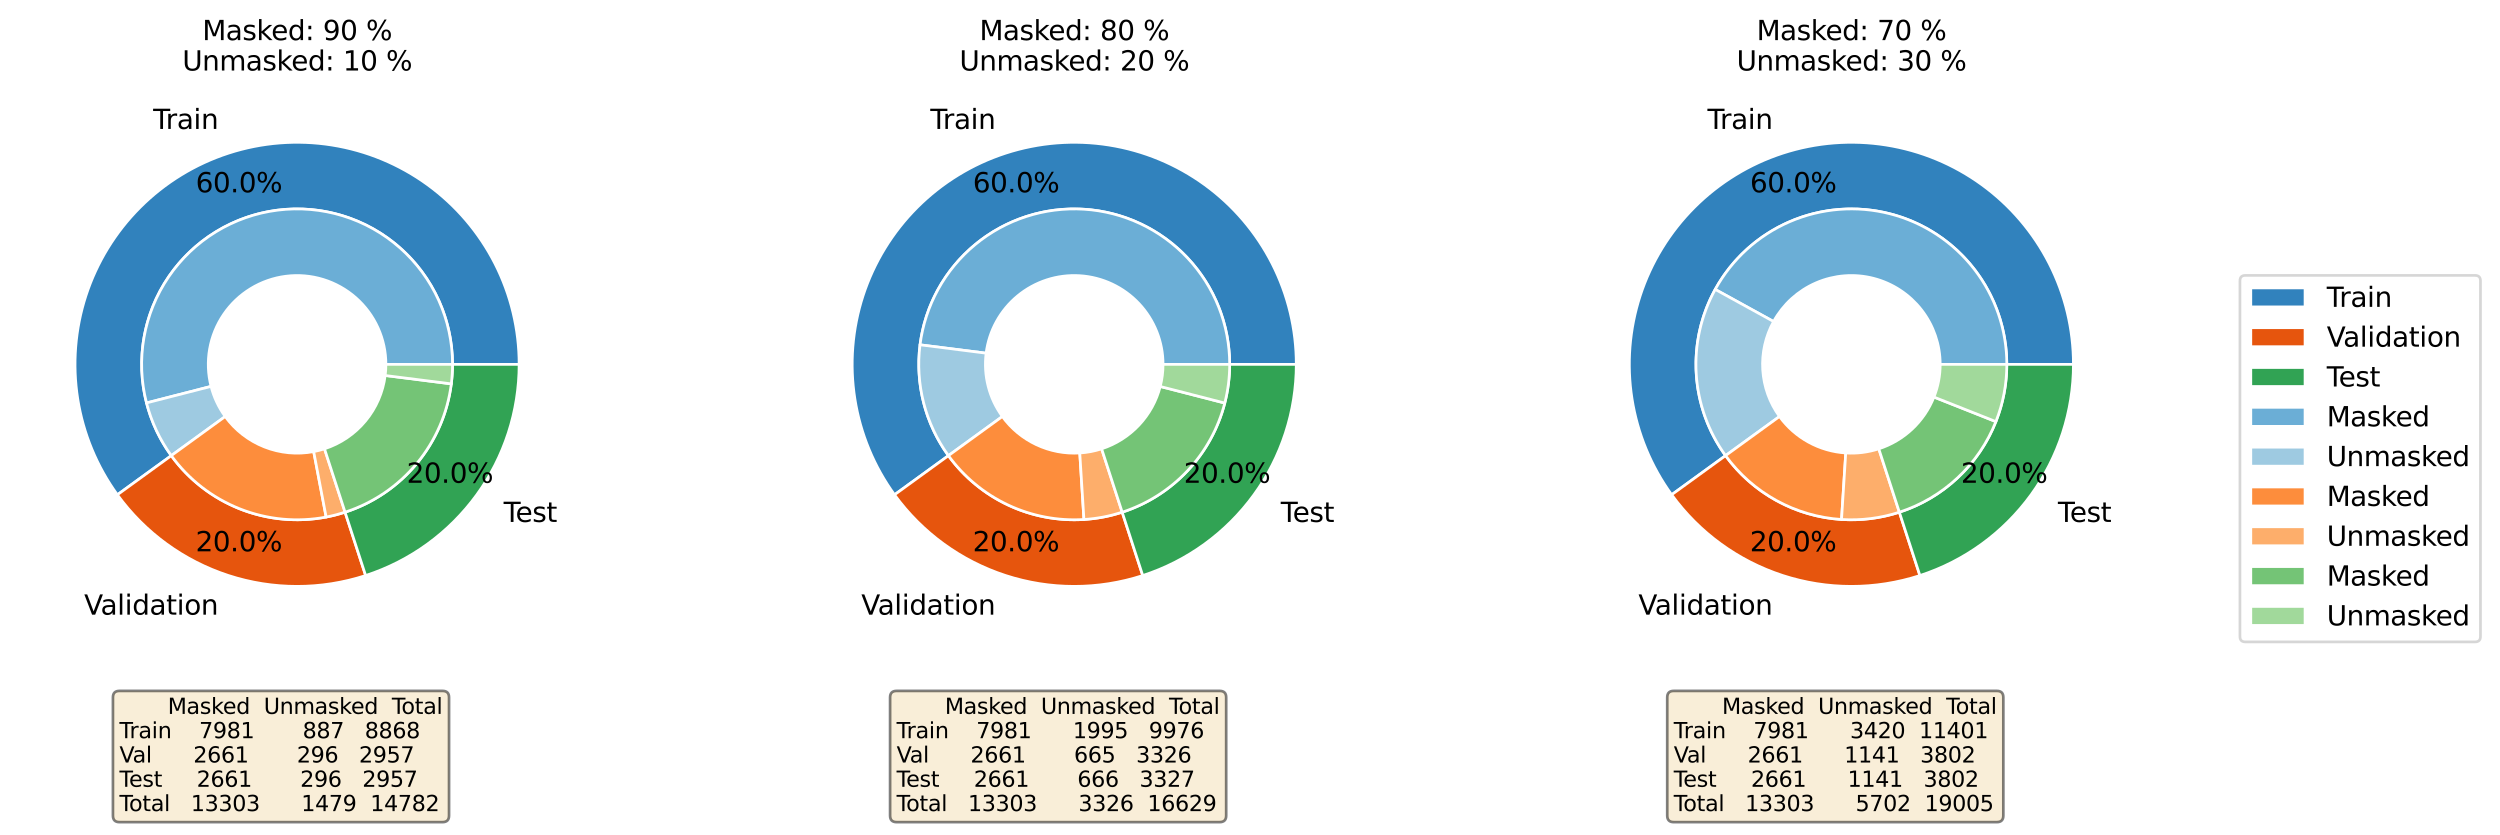 <?xml version="1.0" encoding="utf-8" standalone="no"?>
<!DOCTYPE svg PUBLIC "-//W3C//DTD SVG 1.1//EN"
  "http://www.w3.org/Graphics/SVG/1.1/DTD/svg11.dtd">
<svg xmlns:xlink="http://www.w3.org/1999/xlink" width="921.59pt" height="307.866pt" viewBox="0 0 921.59 307.866" xmlns="http://www.w3.org/2000/svg" version="1.1">
 <defs>
  <style type="text/css">*{stroke-linejoin: round; stroke-linecap: butt}</style>
 </defs>
 <g id="figure_1">
  <g id="patch_1">
   <path d="M 0 307.866 
L 921.59 307.866 
L 921.59 0 
L 0 0 
z
" style="fill: #ffffff"/>
  </g>
  <g id="axes_1">
   <g id="patch_2">
    <path d="M 191.368 134.312 
C 191.368 121.397 188.312 108.664 182.449 97.156 
C 176.587 85.649 168.083 75.69 157.636 68.098 
C 147.189 60.506 135.091 55.492 122.336 53.47 
C 109.58 51.447 96.526 52.471 84.242 56.459 
C 71.958 60.447 60.791 67.286 51.656 76.415 
C 42.521 85.544 35.675 96.707 31.679 108.988 
C 27.683 121.27 26.651 134.324 28.665 147.081 
C 30.68 159.837 35.685 171.938 43.271 182.39 
L 63.145 167.967 
C 57.834 160.65 54.331 152.18 52.92 143.25 
C 51.51 134.32 52.233 125.182 55.03 116.586 
C 57.827 107.989 62.619 100.175 69.014 93.784 
C 75.408 87.394 83.225 82.606 91.824 79.815 
C 100.423 77.024 109.561 76.306 118.49 77.722 
C 127.419 79.138 135.887 82.647 143.2 87.962 
C 150.513 93.277 156.466 100.248 160.569 108.303 
C 164.673 116.358 166.813 125.272 166.813 134.312 
z
" style="fill: #3182bd; stroke: #ffffff; stroke-linejoin: miter"/>
   </g>
   <g id="patch_3">
    <path d="M 43.271 182.39 
C 53.425 196.38 67.754 206.801 84.192 212.149 
C 100.631 217.497 118.348 217.503 134.79 212.165 
L 127.208 188.809 
C 115.698 192.545 103.296 192.541 91.789 188.798 
C 80.282 185.054 70.252 177.76 63.145 167.967 
z
" style="fill: #e6550d; stroke: #ffffff; stroke-linejoin: miter"/>
   </g>
   <g id="patch_4">
    <path d="M 134.79 212.165 
C 151.232 206.827 165.567 196.416 175.73 182.432 
C 185.892 168.448 191.368 151.598 191.368 134.312 
L 166.813 134.312 
C 166.813 146.413 162.979 158.208 155.866 167.996 
C 148.752 177.785 138.717 185.073 127.208 188.809 
z
" style="fill: #31a354; stroke: #ffffff; stroke-linejoin: miter"/>
   </g>
   <g id="patch_5">
    <path d="M 166.813 134.312 
C 166.813 126.183 165.083 118.146 161.738 110.737 
C 158.393 103.328 153.51 96.715 147.413 91.338 
C 141.316 85.962 134.144 81.943 126.375 79.552 
C 118.605 77.16 110.415 76.448 102.35 77.465 
C 94.285 78.482 86.527 81.203 79.595 85.448 
C 72.662 89.693 66.712 95.366 62.14 102.087 
C 57.568 108.809 54.478 116.427 53.077 124.434 
C 51.675 132.442 51.994 140.656 54.011 148.531 
L 77.799 142.437 
C 76.646 137.937 76.464 133.243 77.265 128.668 
C 78.066 124.092 79.831 119.739 82.444 115.898 
C 85.056 112.057 88.457 108.816 92.418 106.39 
C 96.38 103.964 100.812 102.409 105.421 101.828 
C 110.03 101.247 114.71 101.654 119.149 103.02 
C 123.589 104.387 127.687 106.683 131.171 109.756 
C 134.655 112.828 137.446 116.607 139.357 120.841 
C 141.268 125.074 142.257 129.667 142.257 134.312 
z
" style="fill: #6baed6; stroke: #ffffff; stroke-linejoin: miter"/>
   </g>
   <g id="patch_6">
    <path d="M 54.011 148.531 
C 54.905 152.021 56.127 155.42 57.659 158.681 
C 59.192 161.941 61.028 165.051 63.145 167.967 
L 83.018 153.543 
C 81.809 151.877 80.759 150.1 79.883 148.237 
C 79.008 146.373 78.31 144.432 77.799 142.437 
z
" style="fill: #9ecae1; stroke: #ffffff; stroke-linejoin: miter"/>
   </g>
   <g id="patch_7">
    <path d="M 63.145 167.967 
C 69.531 176.766 78.292 183.568 88.399 187.576 
C 98.506 191.583 109.548 192.631 120.229 190.598 
L 115.638 166.476 
C 109.534 167.637 103.225 167.038 97.449 164.748 
C 91.673 162.459 86.667 158.571 83.018 153.543 
z
" style="fill: #fd8d3c; stroke: #ffffff; stroke-linejoin: miter"/>
   </g>
   <g id="patch_8">
    <path d="M 120.229 190.598 
C 121.41 190.374 122.583 190.112 123.747 189.814 
C 124.91 189.515 126.065 189.18 127.208 188.809 
L 119.625 165.453 
C 118.972 165.665 118.313 165.857 117.648 166.027 
C 116.983 166.198 116.312 166.347 115.638 166.476 
z
" style="fill: #fdae6b; stroke: #ffffff; stroke-linejoin: miter"/>
   </g>
   <g id="patch_9">
    <path d="M 127.208 188.809 
C 137.549 185.452 146.724 179.22 153.656 170.843 
C 160.588 162.467 164.995 152.289 166.36 141.502 
L 141.998 138.421 
C 141.218 144.584 138.7 150.401 134.739 155.187 
C 130.778 159.973 125.535 163.535 119.625 165.453 
z
" style="fill: #74c476; stroke: #ffffff; stroke-linejoin: miter"/>
   </g>
   <g id="patch_10">
    <path d="M 166.36 141.502 
C 166.511 140.31 166.624 139.113 166.699 137.914 
C 166.775 136.715 166.813 135.514 166.813 134.312 
L 142.257 134.312 
C 142.257 134.999 142.235 135.685 142.192 136.37 
C 142.149 137.056 142.084 137.739 141.998 138.421 
z
" style="fill: #a1d99b; stroke: #ffffff; stroke-linejoin: miter"/>
   </g>
   <g id="matplotlib.axis_1"/>
   <g id="matplotlib.axis_2"/>
   <g id="text_1">
    <!-- Train -->
    <g transform="translate(56.463 47.541) scale(0.1 -0.1)">
     <defs>
      <path id="DejaVuSans-54" d="M -19 4666 
L 3928 4666 
L 3928 4134 
L 2272 4134 
L 2272 0 
L 1638 0 
L 1638 4134 
L -19 4134 
L -19 4666 
z
" transform="scale(0.016)"/>
      <path id="DejaVuSans-72" d="M 2631 2963 
Q 2534 3019 2420 3045 
Q 2306 3072 2169 3072 
Q 1681 3072 1420 2755 
Q 1159 2438 1159 1844 
L 1159 0 
L 581 0 
L 581 3500 
L 1159 3500 
L 1159 2956 
Q 1341 3275 1631 3429 
Q 1922 3584 2338 3584 
Q 2397 3584 2469 3576 
Q 2541 3569 2628 3553 
L 2631 2963 
z
" transform="scale(0.016)"/>
      <path id="DejaVuSans-61" d="M 2194 1759 
Q 1497 1759 1228 1600 
Q 959 1441 959 1056 
Q 959 750 1161 570 
Q 1363 391 1709 391 
Q 2188 391 2477 730 
Q 2766 1069 2766 1631 
L 2766 1759 
L 2194 1759 
z
M 3341 1997 
L 3341 0 
L 2766 0 
L 2766 531 
Q 2569 213 2275 61 
Q 1981 -91 1556 -91 
Q 1019 -91 701 211 
Q 384 513 384 1019 
Q 384 1609 779 1909 
Q 1175 2209 1959 2209 
L 2766 2209 
L 2766 2266 
Q 2766 2663 2505 2880 
Q 2244 3097 1772 3097 
Q 1472 3097 1187 3025 
Q 903 2953 641 2809 
L 641 3341 
Q 956 3463 1253 3523 
Q 1550 3584 1831 3584 
Q 2591 3584 2966 3190 
Q 3341 2797 3341 1997 
z
" transform="scale(0.016)"/>
      <path id="DejaVuSans-69" d="M 603 3500 
L 1178 3500 
L 1178 0 
L 603 0 
L 603 3500 
z
M 603 4863 
L 1178 4863 
L 1178 4134 
L 603 4134 
L 603 4863 
z
" transform="scale(0.016)"/>
      <path id="DejaVuSans-6e" d="M 3513 2113 
L 3513 0 
L 2938 0 
L 2938 2094 
Q 2938 2591 2744 2837 
Q 2550 3084 2163 3084 
Q 1697 3084 1428 2787 
Q 1159 2491 1159 1978 
L 1159 0 
L 581 0 
L 581 3500 
L 1159 3500 
L 1159 2956 
Q 1366 3272 1645 3428 
Q 1925 3584 2291 3584 
Q 2894 3584 3203 3211 
Q 3513 2838 3513 2113 
z
" transform="scale(0.016)"/>
     </defs>
     <use xlink:href="#DejaVuSans-54"/>
     <use xlink:href="#DejaVuSans-72" x="46.334"/>
     <use xlink:href="#DejaVuSans-61" x="87.447"/>
     <use xlink:href="#DejaVuSans-69" x="148.727"/>
     <use xlink:href="#DejaVuSans-6e" x="176.51"/>
    </g>
   </g>
   <g id="text_2">
    <!-- 60.0% -->
    <g transform="translate(72.149 70.896) scale(0.1 -0.1)">
     <defs>
      <path id="DejaVuSans-36" d="M 2113 2584 
Q 1688 2584 1439 2293 
Q 1191 2003 1191 1497 
Q 1191 994 1439 701 
Q 1688 409 2113 409 
Q 2538 409 2786 701 
Q 3034 994 3034 1497 
Q 3034 2003 2786 2293 
Q 2538 2584 2113 2584 
z
M 3366 4563 
L 3366 3988 
Q 3128 4100 2886 4159 
Q 2644 4219 2406 4219 
Q 1781 4219 1451 3797 
Q 1122 3375 1075 2522 
Q 1259 2794 1537 2939 
Q 1816 3084 2150 3084 
Q 2853 3084 3261 2657 
Q 3669 2231 3669 1497 
Q 3669 778 3244 343 
Q 2819 -91 2113 -91 
Q 1303 -91 875 529 
Q 447 1150 447 2328 
Q 447 3434 972 4092 
Q 1497 4750 2381 4750 
Q 2619 4750 2861 4703 
Q 3103 4656 3366 4563 
z
" transform="scale(0.016)"/>
      <path id="DejaVuSans-30" d="M 2034 4250 
Q 1547 4250 1301 3770 
Q 1056 3291 1056 2328 
Q 1056 1369 1301 889 
Q 1547 409 2034 409 
Q 2525 409 2770 889 
Q 3016 1369 3016 2328 
Q 3016 3291 2770 3770 
Q 2525 4250 2034 4250 
z
M 2034 4750 
Q 2819 4750 3233 4129 
Q 3647 3509 3647 2328 
Q 3647 1150 3233 529 
Q 2819 -91 2034 -91 
Q 1250 -91 836 529 
Q 422 1150 422 2328 
Q 422 3509 836 4129 
Q 1250 4750 2034 4750 
z
" transform="scale(0.016)"/>
      <path id="DejaVuSans-2e" d="M 684 794 
L 1344 794 
L 1344 0 
L 684 0 
L 684 794 
z
" transform="scale(0.016)"/>
      <path id="DejaVuSans-25" d="M 4653 2053 
Q 4381 2053 4226 1822 
Q 4072 1591 4072 1178 
Q 4072 772 4226 539 
Q 4381 306 4653 306 
Q 4919 306 5073 539 
Q 5228 772 5228 1178 
Q 5228 1588 5073 1820 
Q 4919 2053 4653 2053 
z
M 4653 2450 
Q 5147 2450 5437 2106 
Q 5728 1763 5728 1178 
Q 5728 594 5436 251 
Q 5144 -91 4653 -91 
Q 4153 -91 3862 251 
Q 3572 594 3572 1178 
Q 3572 1766 3864 2108 
Q 4156 2450 4653 2450 
z
M 1428 4353 
Q 1159 4353 1004 4120 
Q 850 3888 850 3481 
Q 850 3069 1003 2837 
Q 1156 2606 1428 2606 
Q 1700 2606 1854 2837 
Q 2009 3069 2009 3481 
Q 2009 3884 1853 4118 
Q 1697 4353 1428 4353 
z
M 4250 4750 
L 4750 4750 
L 1831 -91 
L 1331 -91 
L 4250 4750 
z
M 1428 4750 
Q 1922 4750 2215 4408 
Q 2509 4066 2509 3481 
Q 2509 2891 2217 2550 
Q 1925 2209 1428 2209 
Q 931 2209 642 2551 
Q 353 2894 353 3481 
Q 353 4063 643 4406 
Q 934 4750 1428 4750 
z
" transform="scale(0.016)"/>
     </defs>
     <use xlink:href="#DejaVuSans-36"/>
     <use xlink:href="#DejaVuSans-30" x="63.623"/>
     <use xlink:href="#DejaVuSans-2e" x="127.246"/>
     <use xlink:href="#DejaVuSans-30" x="159.033"/>
     <use xlink:href="#DejaVuSans-25" x="222.656"/>
    </g>
   </g>
   <g id="text_3">
    <!-- Validation -->
    <g transform="translate(31.012 226.584) scale(0.1 -0.1)">
     <defs>
      <path id="DejaVuSans-56" d="M 1831 0 
L 50 4666 
L 709 4666 
L 2188 738 
L 3669 4666 
L 4325 4666 
L 2547 0 
L 1831 0 
z
" transform="scale(0.016)"/>
      <path id="DejaVuSans-6c" d="M 603 4863 
L 1178 4863 
L 1178 0 
L 603 0 
L 603 4863 
z
" transform="scale(0.016)"/>
      <path id="DejaVuSans-64" d="M 2906 2969 
L 2906 4863 
L 3481 4863 
L 3481 0 
L 2906 0 
L 2906 525 
Q 2725 213 2448 61 
Q 2172 -91 1784 -91 
Q 1150 -91 751 415 
Q 353 922 353 1747 
Q 353 2572 751 3078 
Q 1150 3584 1784 3584 
Q 2172 3584 2448 3432 
Q 2725 3281 2906 2969 
z
M 947 1747 
Q 947 1113 1208 752 
Q 1469 391 1925 391 
Q 2381 391 2643 752 
Q 2906 1113 2906 1747 
Q 2906 2381 2643 2742 
Q 2381 3103 1925 3103 
Q 1469 3103 1208 2742 
Q 947 2381 947 1747 
z
" transform="scale(0.016)"/>
      <path id="DejaVuSans-74" d="M 1172 4494 
L 1172 3500 
L 2356 3500 
L 2356 3053 
L 1172 3053 
L 1172 1153 
Q 1172 725 1289 603 
Q 1406 481 1766 481 
L 2356 481 
L 2356 0 
L 1766 0 
Q 1100 0 847 248 
Q 594 497 594 1153 
L 594 3053 
L 172 3053 
L 172 3500 
L 594 3500 
L 594 4494 
L 1172 4494 
z
" transform="scale(0.016)"/>
      <path id="DejaVuSans-6f" d="M 1959 3097 
Q 1497 3097 1228 2736 
Q 959 2375 959 1747 
Q 959 1119 1226 758 
Q 1494 397 1959 397 
Q 2419 397 2687 759 
Q 2956 1122 2956 1747 
Q 2956 2369 2687 2733 
Q 2419 3097 1959 3097 
z
M 1959 3584 
Q 2709 3584 3137 3096 
Q 3566 2609 3566 1747 
Q 3566 888 3137 398 
Q 2709 -91 1959 -91 
Q 1206 -91 779 398 
Q 353 888 353 1747 
Q 353 2609 779 3096 
Q 1206 3584 1959 3584 
z
" transform="scale(0.016)"/>
     </defs>
     <use xlink:href="#DejaVuSans-56"/>
     <use xlink:href="#DejaVuSans-61" x="60.658"/>
     <use xlink:href="#DejaVuSans-6c" x="121.938"/>
     <use xlink:href="#DejaVuSans-69" x="149.721"/>
     <use xlink:href="#DejaVuSans-64" x="177.504"/>
     <use xlink:href="#DejaVuSans-61" x="240.98"/>
     <use xlink:href="#DejaVuSans-74" x="302.26"/>
     <use xlink:href="#DejaVuSans-69" x="341.469"/>
     <use xlink:href="#DejaVuSans-6f" x="369.252"/>
     <use xlink:href="#DejaVuSans-6e" x="430.434"/>
    </g>
   </g>
   <g id="text_4">
    <!-- 20.0% -->
    <g transform="translate(72.107 203.233) scale(0.1 -0.1)">
     <defs>
      <path id="DejaVuSans-32" d="M 1228 531 
L 3431 531 
L 3431 0 
L 469 0 
L 469 531 
Q 828 903 1448 1529 
Q 2069 2156 2228 2338 
Q 2531 2678 2651 2914 
Q 2772 3150 2772 3378 
Q 2772 3750 2511 3984 
Q 2250 4219 1831 4219 
Q 1534 4219 1204 4116 
Q 875 4013 500 3803 
L 500 4441 
Q 881 4594 1212 4672 
Q 1544 4750 1819 4750 
Q 2544 4750 2975 4387 
Q 3406 4025 3406 3419 
Q 3406 3131 3298 2873 
Q 3191 2616 2906 2266 
Q 2828 2175 2409 1742 
Q 1991 1309 1228 531 
z
" transform="scale(0.016)"/>
     </defs>
     <use xlink:href="#DejaVuSans-32"/>
     <use xlink:href="#DejaVuSans-30" x="63.623"/>
     <use xlink:href="#DejaVuSans-2e" x="127.246"/>
     <use xlink:href="#DejaVuSans-30" x="159.033"/>
     <use xlink:href="#DejaVuSans-25" x="222.656"/>
    </g>
   </g>
   <g id="text_5">
    <!-- Test -->
    <g transform="translate(185.662 192.41) scale(0.1 -0.1)">
     <defs>
      <path id="DejaVuSans-65" d="M 3597 1894 
L 3597 1613 
L 953 1613 
Q 991 1019 1311 708 
Q 1631 397 2203 397 
Q 2534 397 2845 478 
Q 3156 559 3463 722 
L 3463 178 
Q 3153 47 2828 -22 
Q 2503 -91 2169 -91 
Q 1331 -91 842 396 
Q 353 884 353 1716 
Q 353 2575 817 3079 
Q 1281 3584 2069 3584 
Q 2775 3584 3186 3129 
Q 3597 2675 3597 1894 
z
M 3022 2063 
Q 3016 2534 2758 2815 
Q 2500 3097 2075 3097 
Q 1594 3097 1305 2825 
Q 1016 2553 972 2059 
L 3022 2063 
z
" transform="scale(0.016)"/>
      <path id="DejaVuSans-73" d="M 2834 3397 
L 2834 2853 
Q 2591 2978 2328 3040 
Q 2066 3103 1784 3103 
Q 1356 3103 1142 2972 
Q 928 2841 928 2578 
Q 928 2378 1081 2264 
Q 1234 2150 1697 2047 
L 1894 2003 
Q 2506 1872 2764 1633 
Q 3022 1394 3022 966 
Q 3022 478 2636 193 
Q 2250 -91 1575 -91 
Q 1294 -91 989 -36 
Q 684 19 347 128 
L 347 722 
Q 666 556 975 473 
Q 1284 391 1588 391 
Q 1994 391 2212 530 
Q 2431 669 2431 922 
Q 2431 1156 2273 1281 
Q 2116 1406 1581 1522 
L 1381 1569 
Q 847 1681 609 1914 
Q 372 2147 372 2553 
Q 372 3047 722 3315 
Q 1072 3584 1716 3584 
Q 2034 3584 2315 3537 
Q 2597 3491 2834 3397 
z
" transform="scale(0.016)"/>
     </defs>
     <use xlink:href="#DejaVuSans-54"/>
     <use xlink:href="#DejaVuSans-65" x="44.084"/>
     <use xlink:href="#DejaVuSans-73" x="105.607"/>
     <use xlink:href="#DejaVuSans-74" x="157.707"/>
    </g>
   </g>
   <g id="text_6">
    <!-- 20.0% -->
    <g transform="translate(149.914 177.974) scale(0.1 -0.1)">
     <use xlink:href="#DejaVuSans-32"/>
     <use xlink:href="#DejaVuSans-30" x="63.623"/>
     <use xlink:href="#DejaVuSans-2e" x="127.246"/>
     <use xlink:href="#DejaVuSans-30" x="159.033"/>
     <use xlink:href="#DejaVuSans-25" x="222.656"/>
    </g>
   </g>
   <g id="text_7">
    <g id="patch_11">
     <path d="M 44.034 303.066 
L 163.131 303.066 
Q 165.531 303.066 165.531 300.666 
L 165.531 257.091 
Q 165.531 254.691 163.131 254.691 
L 44.034 254.691 
Q 41.634 254.691 41.634 257.091 
L 41.634 300.666 
Q 41.634 303.066 44.034 303.066 
z
" style="fill: #f5deb3; opacity: 0.5; stroke: #000000; stroke-linejoin: miter"/>
    </g>
    <!--        Masked  Unmasked  Total -->
    <g transform="translate(44.034 263.17) scale(0.08 -0.08)">
     <defs>
      <path id="DejaVuSans-20" transform="scale(0.016)"/>
      <path id="DejaVuSans-4d" d="M 628 4666 
L 1569 4666 
L 2759 1491 
L 3956 4666 
L 4897 4666 
L 4897 0 
L 4281 0 
L 4281 4097 
L 3078 897 
L 2444 897 
L 1241 4097 
L 1241 0 
L 628 0 
L 628 4666 
z
" transform="scale(0.016)"/>
      <path id="DejaVuSans-6b" d="M 581 4863 
L 1159 4863 
L 1159 1991 
L 2875 3500 
L 3609 3500 
L 1753 1863 
L 3688 0 
L 2938 0 
L 1159 1709 
L 1159 0 
L 581 0 
L 581 4863 
z
" transform="scale(0.016)"/>
      <path id="DejaVuSans-55" d="M 556 4666 
L 1191 4666 
L 1191 1831 
Q 1191 1081 1462 751 
Q 1734 422 2344 422 
Q 2950 422 3222 751 
Q 3494 1081 3494 1831 
L 3494 4666 
L 4128 4666 
L 4128 1753 
Q 4128 841 3676 375 
Q 3225 -91 2344 -91 
Q 1459 -91 1007 375 
Q 556 841 556 1753 
L 556 4666 
z
" transform="scale(0.016)"/>
      <path id="DejaVuSans-6d" d="M 3328 2828 
Q 3544 3216 3844 3400 
Q 4144 3584 4550 3584 
Q 5097 3584 5394 3201 
Q 5691 2819 5691 2113 
L 5691 0 
L 5113 0 
L 5113 2094 
Q 5113 2597 4934 2840 
Q 4756 3084 4391 3084 
Q 3944 3084 3684 2787 
Q 3425 2491 3425 1978 
L 3425 0 
L 2847 0 
L 2847 2094 
Q 2847 2600 2669 2842 
Q 2491 3084 2119 3084 
Q 1678 3084 1418 2786 
Q 1159 2488 1159 1978 
L 1159 0 
L 581 0 
L 581 3500 
L 1159 3500 
L 1159 2956 
Q 1356 3278 1631 3431 
Q 1906 3584 2284 3584 
Q 2666 3584 2933 3390 
Q 3200 3197 3328 2828 
z
" transform="scale(0.016)"/>
     </defs>
     <use xlink:href="#DejaVuSans-20"/>
     <use xlink:href="#DejaVuSans-20" x="31.787"/>
     <use xlink:href="#DejaVuSans-20" x="63.574"/>
     <use xlink:href="#DejaVuSans-20" x="95.361"/>
     <use xlink:href="#DejaVuSans-20" x="127.148"/>
     <use xlink:href="#DejaVuSans-20" x="158.936"/>
     <use xlink:href="#DejaVuSans-20" x="190.723"/>
     <use xlink:href="#DejaVuSans-4d" x="222.51"/>
     <use xlink:href="#DejaVuSans-61" x="308.789"/>
     <use xlink:href="#DejaVuSans-73" x="370.068"/>
     <use xlink:href="#DejaVuSans-6b" x="422.168"/>
     <use xlink:href="#DejaVuSans-65" x="476.453"/>
     <use xlink:href="#DejaVuSans-64" x="537.977"/>
     <use xlink:href="#DejaVuSans-20" x="601.453"/>
     <use xlink:href="#DejaVuSans-20" x="633.24"/>
     <use xlink:href="#DejaVuSans-55" x="665.027"/>
     <use xlink:href="#DejaVuSans-6e" x="738.221"/>
     <use xlink:href="#DejaVuSans-6d" x="801.6"/>
     <use xlink:href="#DejaVuSans-61" x="899.012"/>
     <use xlink:href="#DejaVuSans-73" x="960.291"/>
     <use xlink:href="#DejaVuSans-6b" x="1012.391"/>
     <use xlink:href="#DejaVuSans-65" x="1066.676"/>
     <use xlink:href="#DejaVuSans-64" x="1128.199"/>
     <use xlink:href="#DejaVuSans-20" x="1191.676"/>
     <use xlink:href="#DejaVuSans-20" x="1223.463"/>
     <use xlink:href="#DejaVuSans-54" x="1255.25"/>
     <use xlink:href="#DejaVuSans-6f" x="1299.334"/>
     <use xlink:href="#DejaVuSans-74" x="1360.516"/>
     <use xlink:href="#DejaVuSans-61" x="1399.725"/>
     <use xlink:href="#DejaVuSans-6c" x="1461.004"/>
    </g>
    <!-- Train    7981       887   8868 -->
    <g transform="translate(44.034 272.128) scale(0.08 -0.08)">
     <defs>
      <path id="DejaVuSans-37" d="M 525 4666 
L 3525 4666 
L 3525 4397 
L 1831 0 
L 1172 0 
L 2766 4134 
L 525 4134 
L 525 4666 
z
" transform="scale(0.016)"/>
      <path id="DejaVuSans-39" d="M 703 97 
L 703 672 
Q 941 559 1184 500 
Q 1428 441 1663 441 
Q 2288 441 2617 861 
Q 2947 1281 2994 2138 
Q 2813 1869 2534 1725 
Q 2256 1581 1919 1581 
Q 1219 1581 811 2004 
Q 403 2428 403 3163 
Q 403 3881 828 4315 
Q 1253 4750 1959 4750 
Q 2769 4750 3195 4129 
Q 3622 3509 3622 2328 
Q 3622 1225 3098 567 
Q 2575 -91 1691 -91 
Q 1453 -91 1209 -44 
Q 966 3 703 97 
z
M 1959 2075 
Q 2384 2075 2632 2365 
Q 2881 2656 2881 3163 
Q 2881 3666 2632 3958 
Q 2384 4250 1959 4250 
Q 1534 4250 1286 3958 
Q 1038 3666 1038 3163 
Q 1038 2656 1286 2365 
Q 1534 2075 1959 2075 
z
" transform="scale(0.016)"/>
      <path id="DejaVuSans-38" d="M 2034 2216 
Q 1584 2216 1326 1975 
Q 1069 1734 1069 1313 
Q 1069 891 1326 650 
Q 1584 409 2034 409 
Q 2484 409 2743 651 
Q 3003 894 3003 1313 
Q 3003 1734 2745 1975 
Q 2488 2216 2034 2216 
z
M 1403 2484 
Q 997 2584 770 2862 
Q 544 3141 544 3541 
Q 544 4100 942 4425 
Q 1341 4750 2034 4750 
Q 2731 4750 3128 4425 
Q 3525 4100 3525 3541 
Q 3525 3141 3298 2862 
Q 3072 2584 2669 2484 
Q 3125 2378 3379 2068 
Q 3634 1759 3634 1313 
Q 3634 634 3220 271 
Q 2806 -91 2034 -91 
Q 1263 -91 848 271 
Q 434 634 434 1313 
Q 434 1759 690 2068 
Q 947 2378 1403 2484 
z
M 1172 3481 
Q 1172 3119 1398 2916 
Q 1625 2713 2034 2713 
Q 2441 2713 2670 2916 
Q 2900 3119 2900 3481 
Q 2900 3844 2670 4047 
Q 2441 4250 2034 4250 
Q 1625 4250 1398 4047 
Q 1172 3844 1172 3481 
z
" transform="scale(0.016)"/>
      <path id="DejaVuSans-31" d="M 794 531 
L 1825 531 
L 1825 4091 
L 703 3866 
L 703 4441 
L 1819 4666 
L 2450 4666 
L 2450 531 
L 3481 531 
L 3481 0 
L 794 0 
L 794 531 
z
" transform="scale(0.016)"/>
     </defs>
     <use xlink:href="#DejaVuSans-54"/>
     <use xlink:href="#DejaVuSans-72" x="46.334"/>
     <use xlink:href="#DejaVuSans-61" x="87.447"/>
     <use xlink:href="#DejaVuSans-69" x="148.727"/>
     <use xlink:href="#DejaVuSans-6e" x="176.51"/>
     <use xlink:href="#DejaVuSans-20" x="239.889"/>
     <use xlink:href="#DejaVuSans-20" x="271.676"/>
     <use xlink:href="#DejaVuSans-20" x="303.463"/>
     <use xlink:href="#DejaVuSans-20" x="335.25"/>
     <use xlink:href="#DejaVuSans-37" x="367.037"/>
     <use xlink:href="#DejaVuSans-39" x="430.66"/>
     <use xlink:href="#DejaVuSans-38" x="494.283"/>
     <use xlink:href="#DejaVuSans-31" x="557.906"/>
     <use xlink:href="#DejaVuSans-20" x="621.529"/>
     <use xlink:href="#DejaVuSans-20" x="653.316"/>
     <use xlink:href="#DejaVuSans-20" x="685.104"/>
     <use xlink:href="#DejaVuSans-20" x="716.891"/>
     <use xlink:href="#DejaVuSans-20" x="748.678"/>
     <use xlink:href="#DejaVuSans-20" x="780.465"/>
     <use xlink:href="#DejaVuSans-20" x="812.252"/>
     <use xlink:href="#DejaVuSans-38" x="844.039"/>
     <use xlink:href="#DejaVuSans-38" x="907.662"/>
     <use xlink:href="#DejaVuSans-37" x="971.285"/>
     <use xlink:href="#DejaVuSans-20" x="1034.908"/>
     <use xlink:href="#DejaVuSans-20" x="1066.695"/>
     <use xlink:href="#DejaVuSans-20" x="1098.482"/>
     <use xlink:href="#DejaVuSans-38" x="1130.27"/>
     <use xlink:href="#DejaVuSans-38" x="1193.893"/>
     <use xlink:href="#DejaVuSans-36" x="1257.516"/>
     <use xlink:href="#DejaVuSans-38" x="1321.139"/>
    </g>
    <!-- Val      2661       296   2957 -->
    <g transform="translate(44.034 281.086) scale(0.08 -0.08)">
     <defs>
      <path id="DejaVuSans-35" d="M 691 4666 
L 3169 4666 
L 3169 4134 
L 1269 4134 
L 1269 2991 
Q 1406 3038 1543 3061 
Q 1681 3084 1819 3084 
Q 2600 3084 3056 2656 
Q 3513 2228 3513 1497 
Q 3513 744 3044 326 
Q 2575 -91 1722 -91 
Q 1428 -91 1123 -41 
Q 819 9 494 109 
L 494 744 
Q 775 591 1075 516 
Q 1375 441 1709 441 
Q 2250 441 2565 725 
Q 2881 1009 2881 1497 
Q 2881 1984 2565 2268 
Q 2250 2553 1709 2553 
Q 1456 2553 1204 2497 
Q 953 2441 691 2322 
L 691 4666 
z
" transform="scale(0.016)"/>
     </defs>
     <use xlink:href="#DejaVuSans-56"/>
     <use xlink:href="#DejaVuSans-61" x="60.658"/>
     <use xlink:href="#DejaVuSans-6c" x="121.938"/>
     <use xlink:href="#DejaVuSans-20" x="149.721"/>
     <use xlink:href="#DejaVuSans-20" x="181.508"/>
     <use xlink:href="#DejaVuSans-20" x="213.295"/>
     <use xlink:href="#DejaVuSans-20" x="245.082"/>
     <use xlink:href="#DejaVuSans-20" x="276.869"/>
     <use xlink:href="#DejaVuSans-20" x="308.656"/>
     <use xlink:href="#DejaVuSans-32" x="340.443"/>
     <use xlink:href="#DejaVuSans-36" x="404.066"/>
     <use xlink:href="#DejaVuSans-36" x="467.689"/>
     <use xlink:href="#DejaVuSans-31" x="531.312"/>
     <use xlink:href="#DejaVuSans-20" x="594.936"/>
     <use xlink:href="#DejaVuSans-20" x="626.723"/>
     <use xlink:href="#DejaVuSans-20" x="658.51"/>
     <use xlink:href="#DejaVuSans-20" x="690.297"/>
     <use xlink:href="#DejaVuSans-20" x="722.084"/>
     <use xlink:href="#DejaVuSans-20" x="753.871"/>
     <use xlink:href="#DejaVuSans-20" x="785.658"/>
     <use xlink:href="#DejaVuSans-32" x="817.445"/>
     <use xlink:href="#DejaVuSans-39" x="881.068"/>
     <use xlink:href="#DejaVuSans-36" x="944.691"/>
     <use xlink:href="#DejaVuSans-20" x="1008.314"/>
     <use xlink:href="#DejaVuSans-20" x="1040.102"/>
     <use xlink:href="#DejaVuSans-20" x="1071.889"/>
     <use xlink:href="#DejaVuSans-32" x="1103.676"/>
     <use xlink:href="#DejaVuSans-39" x="1167.299"/>
     <use xlink:href="#DejaVuSans-35" x="1230.922"/>
     <use xlink:href="#DejaVuSans-37" x="1294.545"/>
    </g>
    <!-- Test     2661       296   2957 -->
    <g transform="translate(44.034 290.044) scale(0.08 -0.08)">
     <use xlink:href="#DejaVuSans-54"/>
     <use xlink:href="#DejaVuSans-65" x="44.084"/>
     <use xlink:href="#DejaVuSans-73" x="105.607"/>
     <use xlink:href="#DejaVuSans-74" x="157.707"/>
     <use xlink:href="#DejaVuSans-20" x="196.916"/>
     <use xlink:href="#DejaVuSans-20" x="228.703"/>
     <use xlink:href="#DejaVuSans-20" x="260.49"/>
     <use xlink:href="#DejaVuSans-20" x="292.277"/>
     <use xlink:href="#DejaVuSans-20" x="324.064"/>
     <use xlink:href="#DejaVuSans-32" x="355.852"/>
     <use xlink:href="#DejaVuSans-36" x="419.475"/>
     <use xlink:href="#DejaVuSans-36" x="483.098"/>
     <use xlink:href="#DejaVuSans-31" x="546.721"/>
     <use xlink:href="#DejaVuSans-20" x="610.344"/>
     <use xlink:href="#DejaVuSans-20" x="642.131"/>
     <use xlink:href="#DejaVuSans-20" x="673.918"/>
     <use xlink:href="#DejaVuSans-20" x="705.705"/>
     <use xlink:href="#DejaVuSans-20" x="737.492"/>
     <use xlink:href="#DejaVuSans-20" x="769.279"/>
     <use xlink:href="#DejaVuSans-20" x="801.066"/>
     <use xlink:href="#DejaVuSans-32" x="832.854"/>
     <use xlink:href="#DejaVuSans-39" x="896.477"/>
     <use xlink:href="#DejaVuSans-36" x="960.1"/>
     <use xlink:href="#DejaVuSans-20" x="1023.723"/>
     <use xlink:href="#DejaVuSans-20" x="1055.51"/>
     <use xlink:href="#DejaVuSans-20" x="1087.297"/>
     <use xlink:href="#DejaVuSans-32" x="1119.084"/>
     <use xlink:href="#DejaVuSans-39" x="1182.707"/>
     <use xlink:href="#DejaVuSans-35" x="1246.33"/>
     <use xlink:href="#DejaVuSans-37" x="1309.953"/>
    </g>
    <!-- Total   13303      1479  14782 -->
    <g transform="translate(44.034 299.003) scale(0.08 -0.08)">
     <defs>
      <path id="DejaVuSans-33" d="M 2597 2516 
Q 3050 2419 3304 2112 
Q 3559 1806 3559 1356 
Q 3559 666 3084 287 
Q 2609 -91 1734 -91 
Q 1441 -91 1130 -33 
Q 819 25 488 141 
L 488 750 
Q 750 597 1062 519 
Q 1375 441 1716 441 
Q 2309 441 2620 675 
Q 2931 909 2931 1356 
Q 2931 1769 2642 2001 
Q 2353 2234 1838 2234 
L 1294 2234 
L 1294 2753 
L 1863 2753 
Q 2328 2753 2575 2939 
Q 2822 3125 2822 3475 
Q 2822 3834 2567 4026 
Q 2313 4219 1838 4219 
Q 1578 4219 1281 4162 
Q 984 4106 628 3988 
L 628 4550 
Q 988 4650 1302 4700 
Q 1616 4750 1894 4750 
Q 2613 4750 3031 4423 
Q 3450 4097 3450 3541 
Q 3450 3153 3228 2886 
Q 3006 2619 2597 2516 
z
" transform="scale(0.016)"/>
      <path id="DejaVuSans-34" d="M 2419 4116 
L 825 1625 
L 2419 1625 
L 2419 4116 
z
M 2253 4666 
L 3047 4666 
L 3047 1625 
L 3713 1625 
L 3713 1100 
L 3047 1100 
L 3047 0 
L 2419 0 
L 2419 1100 
L 313 1100 
L 313 1709 
L 2253 4666 
z
" transform="scale(0.016)"/>
     </defs>
     <use xlink:href="#DejaVuSans-54"/>
     <use xlink:href="#DejaVuSans-6f" x="44.084"/>
     <use xlink:href="#DejaVuSans-74" x="105.266"/>
     <use xlink:href="#DejaVuSans-61" x="144.475"/>
     <use xlink:href="#DejaVuSans-6c" x="205.754"/>
     <use xlink:href="#DejaVuSans-20" x="233.537"/>
     <use xlink:href="#DejaVuSans-20" x="265.324"/>
     <use xlink:href="#DejaVuSans-20" x="297.111"/>
     <use xlink:href="#DejaVuSans-31" x="328.898"/>
     <use xlink:href="#DejaVuSans-33" x="392.521"/>
     <use xlink:href="#DejaVuSans-33" x="456.145"/>
     <use xlink:href="#DejaVuSans-30" x="519.768"/>
     <use xlink:href="#DejaVuSans-33" x="583.391"/>
     <use xlink:href="#DejaVuSans-20" x="647.014"/>
     <use xlink:href="#DejaVuSans-20" x="678.801"/>
     <use xlink:href="#DejaVuSans-20" x="710.588"/>
     <use xlink:href="#DejaVuSans-20" x="742.375"/>
     <use xlink:href="#DejaVuSans-20" x="774.162"/>
     <use xlink:href="#DejaVuSans-20" x="805.949"/>
     <use xlink:href="#DejaVuSans-31" x="837.736"/>
     <use xlink:href="#DejaVuSans-34" x="901.359"/>
     <use xlink:href="#DejaVuSans-37" x="964.982"/>
     <use xlink:href="#DejaVuSans-39" x="1028.605"/>
     <use xlink:href="#DejaVuSans-20" x="1092.229"/>
     <use xlink:href="#DejaVuSans-20" x="1124.016"/>
     <use xlink:href="#DejaVuSans-31" x="1155.803"/>
     <use xlink:href="#DejaVuSans-34" x="1219.426"/>
     <use xlink:href="#DejaVuSans-37" x="1283.049"/>
     <use xlink:href="#DejaVuSans-38" x="1346.672"/>
     <use xlink:href="#DejaVuSans-32" x="1410.295"/>
    </g>
   </g>
   <g id="text_8">
    <!-- Masked: 90 % -->
    <g transform="translate(74.592 14.798) scale(0.1 -0.1)">
     <defs>
      <path id="DejaVuSans-3a" d="M 750 794 
L 1409 794 
L 1409 0 
L 750 0 
L 750 794 
z
M 750 3309 
L 1409 3309 
L 1409 2516 
L 750 2516 
L 750 3309 
z
" transform="scale(0.016)"/>
     </defs>
     <use xlink:href="#DejaVuSans-4d"/>
     <use xlink:href="#DejaVuSans-61" x="86.279"/>
     <use xlink:href="#DejaVuSans-73" x="147.559"/>
     <use xlink:href="#DejaVuSans-6b" x="199.658"/>
     <use xlink:href="#DejaVuSans-65" x="253.943"/>
     <use xlink:href="#DejaVuSans-64" x="315.467"/>
     <use xlink:href="#DejaVuSans-3a" x="378.943"/>
     <use xlink:href="#DejaVuSans-20" x="412.635"/>
     <use xlink:href="#DejaVuSans-39" x="444.422"/>
     <use xlink:href="#DejaVuSans-30" x="508.045"/>
     <use xlink:href="#DejaVuSans-20" x="571.668"/>
     <use xlink:href="#DejaVuSans-25" x="603.455"/>
    </g>
    <!-- Unmasked: 10 % -->
    <g transform="translate(67.208 25.996) scale(0.1 -0.1)">
     <use xlink:href="#DejaVuSans-55"/>
     <use xlink:href="#DejaVuSans-6e" x="73.193"/>
     <use xlink:href="#DejaVuSans-6d" x="136.572"/>
     <use xlink:href="#DejaVuSans-61" x="233.984"/>
     <use xlink:href="#DejaVuSans-73" x="295.264"/>
     <use xlink:href="#DejaVuSans-6b" x="347.363"/>
     <use xlink:href="#DejaVuSans-65" x="401.648"/>
     <use xlink:href="#DejaVuSans-64" x="463.172"/>
     <use xlink:href="#DejaVuSans-3a" x="526.648"/>
     <use xlink:href="#DejaVuSans-20" x="560.34"/>
     <use xlink:href="#DejaVuSans-31" x="592.127"/>
     <use xlink:href="#DejaVuSans-30" x="655.75"/>
     <use xlink:href="#DejaVuSans-20" x="719.373"/>
     <use xlink:href="#DejaVuSans-25" x="751.16"/>
    </g>
   </g>
  </g>
  <g id="axes_2">
   <g id="patch_12">
    <path d="M 477.853 134.312 
C 477.853 121.397 474.796 108.664 468.934 97.157 
C 463.071 85.649 454.568 75.691 444.121 68.098 
C 433.673 60.506 421.576 55.493 408.821 53.47 
C 396.065 51.447 383.01 52.471 370.727 56.459 
C 358.443 60.446 347.276 67.285 338.141 76.414 
C 329.005 85.543 322.159 96.706 318.164 108.987 
C 314.168 121.268 313.135 134.323 315.149 147.079 
C 317.164 159.836 322.169 171.937 329.754 182.389 
L 349.628 167.966 
C 344.318 160.649 340.815 152.179 339.404 143.249 
C 337.994 134.319 338.717 125.181 341.514 116.585 
C 344.312 107.988 349.104 100.174 355.498 93.784 
C 361.893 87.393 369.71 82.606 378.309 79.815 
C 386.907 77.023 396.046 76.306 404.974 77.722 
C 413.903 79.138 422.371 82.648 429.684 87.962 
C 436.997 93.277 442.95 100.248 447.054 108.303 
C 451.157 116.358 453.297 125.272 453.297 134.312 
z
" style="fill: #3182bd; stroke: #ffffff; stroke-linejoin: miter"/>
   </g>
   <g id="patch_13">
    <path d="M 329.754 182.389 
C 339.906 196.377 354.233 206.797 370.668 212.146 
C 387.103 217.495 404.818 217.504 421.259 212.17 
L 413.681 188.813 
C 402.173 192.546 389.772 192.54 378.268 188.796 
C 366.763 185.051 356.734 177.758 349.628 167.966 
z
" style="fill: #e6550d; stroke: #ffffff; stroke-linejoin: miter"/>
   </g>
   <g id="patch_14">
    <path d="M 421.259 212.17 
C 437.704 206.835 452.044 196.424 462.209 182.439 
C 472.375 168.454 477.853 151.601 477.853 134.312 
L 453.297 134.312 
C 453.297 146.415 449.462 158.211 442.346 168.001 
C 435.231 177.79 425.193 185.078 413.681 188.813 
z
" style="fill: #31a354; stroke: #ffffff; stroke-linejoin: miter"/>
   </g>
   <g id="patch_15">
    <path d="M 453.297 134.312 
C 453.297 119.745 447.742 105.713 437.771 95.093 
C 427.8 84.474 414.146 78.046 399.608 77.129 
C 385.07 76.212 370.715 80.872 359.489 90.155 
C 348.263 99.437 340.988 112.66 339.157 127.111 
L 363.519 130.197 
C 364.565 121.939 368.722 114.383 375.137 109.079 
C 381.552 103.775 389.754 101.112 398.062 101.636 
C 406.369 102.16 414.172 105.833 419.869 111.901 
C 425.567 117.97 428.741 125.988 428.741 134.312 
z
" style="fill: #6baed6; stroke: #ffffff; stroke-linejoin: miter"/>
   </g>
   <g id="patch_16">
    <path d="M 339.157 127.111 
C 338.25 134.273 338.705 141.543 340.497 148.537 
C 342.289 155.53 345.388 162.123 349.628 167.966 
L 369.502 153.543 
C 367.079 150.204 365.308 146.437 364.284 142.441 
C 363.26 138.444 363 134.29 363.519 130.197 
z
" style="fill: #9ecae1; stroke: #ffffff; stroke-linejoin: miter"/>
   </g>
   <g id="patch_17">
    <path d="M 349.628 167.966 
C 355.297 175.777 362.849 182.031 371.58 186.145 
C 380.312 190.258 389.942 192.099 399.575 191.497 
L 398.043 166.989 
C 392.538 167.333 387.035 166.281 382.046 163.931 
C 377.057 161.58 372.741 158.006 369.502 153.543 
z
" style="fill: #fd8d3c; stroke: #ffffff; stroke-linejoin: miter"/>
   </g>
   <g id="patch_18">
    <path d="M 399.575 191.497 
C 401.971 191.347 404.355 191.047 406.713 190.599 
C 409.07 190.15 411.398 189.553 413.681 188.813 
L 406.103 165.455 
C 404.799 165.878 403.469 166.219 402.121 166.476 
C 400.774 166.732 399.412 166.904 398.043 166.989 
z
" style="fill: #fdae6b; stroke: #ffffff; stroke-linejoin: miter"/>
   </g>
   <g id="patch_19">
    <path d="M 413.681 188.813 
C 422.862 185.834 431.143 180.584 437.752 173.551 
C 444.362 166.517 449.089 157.927 451.492 148.579 
L 427.71 142.464 
C 426.337 147.806 423.636 152.715 419.859 156.734 
C 416.082 160.753 411.35 163.753 406.103 165.455 
z
" style="fill: #74c476; stroke: #ffffff; stroke-linejoin: miter"/>
   </g>
   <g id="patch_20">
    <path d="M 451.492 148.579 
C 452.091 146.251 452.542 143.887 452.844 141.502 
C 453.146 139.117 453.297 136.716 453.297 134.312 
L 428.741 134.312 
C 428.741 135.686 428.655 137.058 428.482 138.421 
C 428.31 139.784 428.052 141.134 427.71 142.464 
z
" style="fill: #a1d99b; stroke: #ffffff; stroke-linejoin: miter"/>
   </g>
   <g id="matplotlib.axis_3"/>
   <g id="matplotlib.axis_4"/>
   <g id="text_9">
    <!-- Train -->
    <g transform="translate(342.948 47.54) scale(0.1 -0.1)">
     <use xlink:href="#DejaVuSans-54"/>
     <use xlink:href="#DejaVuSans-72" x="46.334"/>
     <use xlink:href="#DejaVuSans-61" x="87.447"/>
     <use xlink:href="#DejaVuSans-69" x="148.727"/>
     <use xlink:href="#DejaVuSans-6e" x="176.51"/>
    </g>
   </g>
   <g id="text_10">
    <!-- 60.0% -->
    <g transform="translate(358.634 70.896) scale(0.1 -0.1)">
     <use xlink:href="#DejaVuSans-36"/>
     <use xlink:href="#DejaVuSans-30" x="63.623"/>
     <use xlink:href="#DejaVuSans-2e" x="127.246"/>
     <use xlink:href="#DejaVuSans-30" x="159.033"/>
     <use xlink:href="#DejaVuSans-25" x="222.656"/>
    </g>
   </g>
   <g id="text_11">
    <!-- Validation -->
    <g transform="translate(317.487 226.581) scale(0.1 -0.1)">
     <use xlink:href="#DejaVuSans-56"/>
     <use xlink:href="#DejaVuSans-61" x="60.658"/>
     <use xlink:href="#DejaVuSans-6c" x="121.938"/>
     <use xlink:href="#DejaVuSans-69" x="149.721"/>
     <use xlink:href="#DejaVuSans-64" x="177.504"/>
     <use xlink:href="#DejaVuSans-61" x="240.98"/>
     <use xlink:href="#DejaVuSans-74" x="302.26"/>
     <use xlink:href="#DejaVuSans-69" x="341.469"/>
     <use xlink:href="#DejaVuSans-6f" x="369.252"/>
     <use xlink:href="#DejaVuSans-6e" x="430.434"/>
    </g>
   </g>
   <g id="text_12">
    <!-- 20.0% -->
    <g transform="translate(358.584 203.23) scale(0.1 -0.1)">
     <use xlink:href="#DejaVuSans-32"/>
     <use xlink:href="#DejaVuSans-30" x="63.623"/>
     <use xlink:href="#DejaVuSans-2e" x="127.246"/>
     <use xlink:href="#DejaVuSans-30" x="159.033"/>
     <use xlink:href="#DejaVuSans-25" x="222.656"/>
    </g>
   </g>
   <g id="text_13">
    <!-- Test -->
    <g transform="translate(472.141 192.417) scale(0.1 -0.1)">
     <use xlink:href="#DejaVuSans-54"/>
     <use xlink:href="#DejaVuSans-65" x="44.084"/>
     <use xlink:href="#DejaVuSans-73" x="105.607"/>
     <use xlink:href="#DejaVuSans-74" x="157.707"/>
    </g>
   </g>
   <g id="text_14">
    <!-- 20.0% -->
    <g transform="translate(436.394 177.979) scale(0.1 -0.1)">
     <use xlink:href="#DejaVuSans-32"/>
     <use xlink:href="#DejaVuSans-30" x="63.623"/>
     <use xlink:href="#DejaVuSans-2e" x="127.246"/>
     <use xlink:href="#DejaVuSans-30" x="159.033"/>
     <use xlink:href="#DejaVuSans-25" x="222.656"/>
    </g>
   </g>
   <g id="text_15">
    <g id="patch_21">
     <path d="M 330.518 303.066 
L 449.615 303.066 
Q 452.015 303.066 452.015 300.666 
L 452.015 257.091 
Q 452.015 254.691 449.615 254.691 
L 330.518 254.691 
Q 328.118 254.691 328.118 257.091 
L 328.118 300.666 
Q 328.118 303.066 330.518 303.066 
z
" style="fill: #f5deb3; opacity: 0.5; stroke: #000000; stroke-linejoin: miter"/>
    </g>
    <!--        Masked  Unmasked  Total -->
    <g transform="translate(330.518 263.17) scale(0.08 -0.08)">
     <use xlink:href="#DejaVuSans-20"/>
     <use xlink:href="#DejaVuSans-20" x="31.787"/>
     <use xlink:href="#DejaVuSans-20" x="63.574"/>
     <use xlink:href="#DejaVuSans-20" x="95.361"/>
     <use xlink:href="#DejaVuSans-20" x="127.148"/>
     <use xlink:href="#DejaVuSans-20" x="158.936"/>
     <use xlink:href="#DejaVuSans-20" x="190.723"/>
     <use xlink:href="#DejaVuSans-4d" x="222.51"/>
     <use xlink:href="#DejaVuSans-61" x="308.789"/>
     <use xlink:href="#DejaVuSans-73" x="370.068"/>
     <use xlink:href="#DejaVuSans-6b" x="422.168"/>
     <use xlink:href="#DejaVuSans-65" x="476.453"/>
     <use xlink:href="#DejaVuSans-64" x="537.977"/>
     <use xlink:href="#DejaVuSans-20" x="601.453"/>
     <use xlink:href="#DejaVuSans-20" x="633.24"/>
     <use xlink:href="#DejaVuSans-55" x="665.027"/>
     <use xlink:href="#DejaVuSans-6e" x="738.221"/>
     <use xlink:href="#DejaVuSans-6d" x="801.6"/>
     <use xlink:href="#DejaVuSans-61" x="899.012"/>
     <use xlink:href="#DejaVuSans-73" x="960.291"/>
     <use xlink:href="#DejaVuSans-6b" x="1012.391"/>
     <use xlink:href="#DejaVuSans-65" x="1066.676"/>
     <use xlink:href="#DejaVuSans-64" x="1128.199"/>
     <use xlink:href="#DejaVuSans-20" x="1191.676"/>
     <use xlink:href="#DejaVuSans-20" x="1223.463"/>
     <use xlink:href="#DejaVuSans-54" x="1255.25"/>
     <use xlink:href="#DejaVuSans-6f" x="1299.334"/>
     <use xlink:href="#DejaVuSans-74" x="1360.516"/>
     <use xlink:href="#DejaVuSans-61" x="1399.725"/>
     <use xlink:href="#DejaVuSans-6c" x="1461.004"/>
    </g>
    <!-- Train    7981      1995   9976 -->
    <g transform="translate(330.518 272.128) scale(0.08 -0.08)">
     <use xlink:href="#DejaVuSans-54"/>
     <use xlink:href="#DejaVuSans-72" x="46.334"/>
     <use xlink:href="#DejaVuSans-61" x="87.447"/>
     <use xlink:href="#DejaVuSans-69" x="148.727"/>
     <use xlink:href="#DejaVuSans-6e" x="176.51"/>
     <use xlink:href="#DejaVuSans-20" x="239.889"/>
     <use xlink:href="#DejaVuSans-20" x="271.676"/>
     <use xlink:href="#DejaVuSans-20" x="303.463"/>
     <use xlink:href="#DejaVuSans-20" x="335.25"/>
     <use xlink:href="#DejaVuSans-37" x="367.037"/>
     <use xlink:href="#DejaVuSans-39" x="430.66"/>
     <use xlink:href="#DejaVuSans-38" x="494.283"/>
     <use xlink:href="#DejaVuSans-31" x="557.906"/>
     <use xlink:href="#DejaVuSans-20" x="621.529"/>
     <use xlink:href="#DejaVuSans-20" x="653.316"/>
     <use xlink:href="#DejaVuSans-20" x="685.104"/>
     <use xlink:href="#DejaVuSans-20" x="716.891"/>
     <use xlink:href="#DejaVuSans-20" x="748.678"/>
     <use xlink:href="#DejaVuSans-20" x="780.465"/>
     <use xlink:href="#DejaVuSans-31" x="812.252"/>
     <use xlink:href="#DejaVuSans-39" x="875.875"/>
     <use xlink:href="#DejaVuSans-39" x="939.498"/>
     <use xlink:href="#DejaVuSans-35" x="1003.121"/>
     <use xlink:href="#DejaVuSans-20" x="1066.744"/>
     <use xlink:href="#DejaVuSans-20" x="1098.531"/>
     <use xlink:href="#DejaVuSans-20" x="1130.318"/>
     <use xlink:href="#DejaVuSans-39" x="1162.105"/>
     <use xlink:href="#DejaVuSans-39" x="1225.729"/>
     <use xlink:href="#DejaVuSans-37" x="1289.352"/>
     <use xlink:href="#DejaVuSans-36" x="1352.975"/>
    </g>
    <!-- Val      2661       665   3326 -->
    <g transform="translate(330.518 281.086) scale(0.08 -0.08)">
     <use xlink:href="#DejaVuSans-56"/>
     <use xlink:href="#DejaVuSans-61" x="60.658"/>
     <use xlink:href="#DejaVuSans-6c" x="121.938"/>
     <use xlink:href="#DejaVuSans-20" x="149.721"/>
     <use xlink:href="#DejaVuSans-20" x="181.508"/>
     <use xlink:href="#DejaVuSans-20" x="213.295"/>
     <use xlink:href="#DejaVuSans-20" x="245.082"/>
     <use xlink:href="#DejaVuSans-20" x="276.869"/>
     <use xlink:href="#DejaVuSans-20" x="308.656"/>
     <use xlink:href="#DejaVuSans-32" x="340.443"/>
     <use xlink:href="#DejaVuSans-36" x="404.066"/>
     <use xlink:href="#DejaVuSans-36" x="467.689"/>
     <use xlink:href="#DejaVuSans-31" x="531.312"/>
     <use xlink:href="#DejaVuSans-20" x="594.936"/>
     <use xlink:href="#DejaVuSans-20" x="626.723"/>
     <use xlink:href="#DejaVuSans-20" x="658.51"/>
     <use xlink:href="#DejaVuSans-20" x="690.297"/>
     <use xlink:href="#DejaVuSans-20" x="722.084"/>
     <use xlink:href="#DejaVuSans-20" x="753.871"/>
     <use xlink:href="#DejaVuSans-20" x="785.658"/>
     <use xlink:href="#DejaVuSans-36" x="817.445"/>
     <use xlink:href="#DejaVuSans-36" x="881.068"/>
     <use xlink:href="#DejaVuSans-35" x="944.691"/>
     <use xlink:href="#DejaVuSans-20" x="1008.314"/>
     <use xlink:href="#DejaVuSans-20" x="1040.102"/>
     <use xlink:href="#DejaVuSans-20" x="1071.889"/>
     <use xlink:href="#DejaVuSans-33" x="1103.676"/>
     <use xlink:href="#DejaVuSans-33" x="1167.299"/>
     <use xlink:href="#DejaVuSans-32" x="1230.922"/>
     <use xlink:href="#DejaVuSans-36" x="1294.545"/>
    </g>
    <!-- Test     2661       666   3327 -->
    <g transform="translate(330.518 290.044) scale(0.08 -0.08)">
     <use xlink:href="#DejaVuSans-54"/>
     <use xlink:href="#DejaVuSans-65" x="44.084"/>
     <use xlink:href="#DejaVuSans-73" x="105.607"/>
     <use xlink:href="#DejaVuSans-74" x="157.707"/>
     <use xlink:href="#DejaVuSans-20" x="196.916"/>
     <use xlink:href="#DejaVuSans-20" x="228.703"/>
     <use xlink:href="#DejaVuSans-20" x="260.49"/>
     <use xlink:href="#DejaVuSans-20" x="292.277"/>
     <use xlink:href="#DejaVuSans-20" x="324.064"/>
     <use xlink:href="#DejaVuSans-32" x="355.852"/>
     <use xlink:href="#DejaVuSans-36" x="419.475"/>
     <use xlink:href="#DejaVuSans-36" x="483.098"/>
     <use xlink:href="#DejaVuSans-31" x="546.721"/>
     <use xlink:href="#DejaVuSans-20" x="610.344"/>
     <use xlink:href="#DejaVuSans-20" x="642.131"/>
     <use xlink:href="#DejaVuSans-20" x="673.918"/>
     <use xlink:href="#DejaVuSans-20" x="705.705"/>
     <use xlink:href="#DejaVuSans-20" x="737.492"/>
     <use xlink:href="#DejaVuSans-20" x="769.279"/>
     <use xlink:href="#DejaVuSans-20" x="801.066"/>
     <use xlink:href="#DejaVuSans-36" x="832.854"/>
     <use xlink:href="#DejaVuSans-36" x="896.477"/>
     <use xlink:href="#DejaVuSans-36" x="960.1"/>
     <use xlink:href="#DejaVuSans-20" x="1023.723"/>
     <use xlink:href="#DejaVuSans-20" x="1055.51"/>
     <use xlink:href="#DejaVuSans-20" x="1087.297"/>
     <use xlink:href="#DejaVuSans-33" x="1119.084"/>
     <use xlink:href="#DejaVuSans-33" x="1182.707"/>
     <use xlink:href="#DejaVuSans-32" x="1246.33"/>
     <use xlink:href="#DejaVuSans-37" x="1309.953"/>
    </g>
    <!-- Total   13303      3326  16629 -->
    <g transform="translate(330.518 299.003) scale(0.08 -0.08)">
     <use xlink:href="#DejaVuSans-54"/>
     <use xlink:href="#DejaVuSans-6f" x="44.084"/>
     <use xlink:href="#DejaVuSans-74" x="105.266"/>
     <use xlink:href="#DejaVuSans-61" x="144.475"/>
     <use xlink:href="#DejaVuSans-6c" x="205.754"/>
     <use xlink:href="#DejaVuSans-20" x="233.537"/>
     <use xlink:href="#DejaVuSans-20" x="265.324"/>
     <use xlink:href="#DejaVuSans-20" x="297.111"/>
     <use xlink:href="#DejaVuSans-31" x="328.898"/>
     <use xlink:href="#DejaVuSans-33" x="392.521"/>
     <use xlink:href="#DejaVuSans-33" x="456.145"/>
     <use xlink:href="#DejaVuSans-30" x="519.768"/>
     <use xlink:href="#DejaVuSans-33" x="583.391"/>
     <use xlink:href="#DejaVuSans-20" x="647.014"/>
     <use xlink:href="#DejaVuSans-20" x="678.801"/>
     <use xlink:href="#DejaVuSans-20" x="710.588"/>
     <use xlink:href="#DejaVuSans-20" x="742.375"/>
     <use xlink:href="#DejaVuSans-20" x="774.162"/>
     <use xlink:href="#DejaVuSans-20" x="805.949"/>
     <use xlink:href="#DejaVuSans-33" x="837.736"/>
     <use xlink:href="#DejaVuSans-33" x="901.359"/>
     <use xlink:href="#DejaVuSans-32" x="964.982"/>
     <use xlink:href="#DejaVuSans-36" x="1028.605"/>
     <use xlink:href="#DejaVuSans-20" x="1092.229"/>
     <use xlink:href="#DejaVuSans-20" x="1124.016"/>
     <use xlink:href="#DejaVuSans-31" x="1155.803"/>
     <use xlink:href="#DejaVuSans-36" x="1219.426"/>
     <use xlink:href="#DejaVuSans-36" x="1283.049"/>
     <use xlink:href="#DejaVuSans-32" x="1346.672"/>
     <use xlink:href="#DejaVuSans-39" x="1410.295"/>
    </g>
   </g>
   <g id="text_16">
    <!-- Masked: 80 % -->
    <g transform="translate(361.077 14.798) scale(0.1 -0.1)">
     <use xlink:href="#DejaVuSans-4d"/>
     <use xlink:href="#DejaVuSans-61" x="86.279"/>
     <use xlink:href="#DejaVuSans-73" x="147.559"/>
     <use xlink:href="#DejaVuSans-6b" x="199.658"/>
     <use xlink:href="#DejaVuSans-65" x="253.943"/>
     <use xlink:href="#DejaVuSans-64" x="315.467"/>
     <use xlink:href="#DejaVuSans-3a" x="378.943"/>
     <use xlink:href="#DejaVuSans-20" x="412.635"/>
     <use xlink:href="#DejaVuSans-38" x="444.422"/>
     <use xlink:href="#DejaVuSans-30" x="508.045"/>
     <use xlink:href="#DejaVuSans-20" x="571.668"/>
     <use xlink:href="#DejaVuSans-25" x="603.455"/>
    </g>
    <!-- Unmasked: 20 % -->
    <g transform="translate(353.692 25.996) scale(0.1 -0.1)">
     <use xlink:href="#DejaVuSans-55"/>
     <use xlink:href="#DejaVuSans-6e" x="73.193"/>
     <use xlink:href="#DejaVuSans-6d" x="136.572"/>
     <use xlink:href="#DejaVuSans-61" x="233.984"/>
     <use xlink:href="#DejaVuSans-73" x="295.264"/>
     <use xlink:href="#DejaVuSans-6b" x="347.363"/>
     <use xlink:href="#DejaVuSans-65" x="401.648"/>
     <use xlink:href="#DejaVuSans-64" x="463.172"/>
     <use xlink:href="#DejaVuSans-3a" x="526.648"/>
     <use xlink:href="#DejaVuSans-20" x="560.34"/>
     <use xlink:href="#DejaVuSans-32" x="592.127"/>
     <use xlink:href="#DejaVuSans-30" x="655.75"/>
     <use xlink:href="#DejaVuSans-20" x="719.373"/>
     <use xlink:href="#DejaVuSans-25" x="751.16"/>
    </g>
   </g>
  </g>
  <g id="axes_3">
   <g id="patch_22">
    <path d="M 764.337 134.312 
C 764.337 121.398 761.281 108.665 755.419 97.158 
C 749.557 85.651 741.054 75.692 730.607 68.1 
C 720.16 60.507 708.064 55.494 695.309 53.47 
C 682.554 51.447 669.5 52.471 657.216 56.457 
C 644.933 60.444 633.765 67.282 624.63 76.41 
C 615.494 85.538 608.647 96.699 604.65 108.98 
C 600.653 121.26 599.619 134.313 601.632 147.07 
C 603.645 159.826 608.648 171.927 616.232 182.38 
L 636.108 167.96 
C 630.799 160.643 627.297 152.172 625.888 143.242 
C 624.479 134.313 625.203 125.175 628 116.579 
C 630.798 107.983 635.591 100.17 641.986 93.78 
C 648.381 87.391 656.198 82.604 664.797 79.814 
C 673.395 77.023 682.533 76.306 691.461 77.723 
C 700.39 79.139 708.857 82.649 716.17 87.963 
C 723.483 93.278 729.435 100.249 733.538 108.304 
C 737.642 116.359 739.781 125.272 739.781 134.312 
z
" style="fill: #3182bd; stroke: #ffffff; stroke-linejoin: miter"/>
   </g>
   <g id="patch_23">
    <path d="M 616.232 182.38 
C 626.384 196.373 640.713 206.796 657.152 212.146 
C 673.591 217.496 691.309 217.504 707.752 212.167 
L 700.172 188.81 
C 688.662 192.546 676.259 192.541 664.751 188.796 
C 653.244 185.051 643.214 177.754 636.108 167.96 
z
" style="fill: #e6550d; stroke: #ffffff; stroke-linejoin: miter"/>
   </g>
   <g id="patch_24">
    <path d="M 707.752 212.167 
C 724.195 206.83 738.533 196.419 748.696 182.435 
C 758.86 168.451 764.337 151.6 764.337 134.312 
L 739.781 134.312 
C 739.781 146.413 735.947 158.209 728.833 167.998 
C 721.718 177.787 711.682 185.075 700.172 188.81 
z
" style="fill: #31a354; stroke: #ffffff; stroke-linejoin: miter"/>
   </g>
   <g id="patch_25">
    <path d="M 739.781 134.312 
C 739.781 121.6 735.551 109.243 727.761 99.199 
C 719.971 89.154 709.055 81.981 696.743 78.818 
C 684.432 75.654 671.411 76.676 659.743 81.721 
C 648.076 86.767 638.413 95.554 632.285 106.691 
L 653.799 118.528 
C 657.3 112.164 662.822 107.143 669.489 104.26 
C 676.156 101.377 683.597 100.793 690.632 102.601 
C 697.668 104.409 703.905 108.507 708.357 114.247 
C 712.808 119.987 715.225 127.048 715.225 134.312 
z
" style="fill: #6baed6; stroke: #ffffff; stroke-linejoin: miter"/>
   </g>
   <g id="patch_26">
    <path d="M 632.285 106.691 
C 627.045 116.213 624.622 127.033 625.299 137.88 
C 625.975 148.728 629.725 159.162 636.108 167.96 
L 655.983 153.539 
C 652.336 148.512 650.194 142.55 649.807 136.351 
C 649.42 130.152 650.805 123.97 653.799 118.528 
z
" style="fill: #9ecae1; stroke: #ffffff; stroke-linejoin: miter"/>
   </g>
   <g id="patch_27">
    <path d="M 636.108 167.96 
C 641.061 174.787 647.462 180.437 654.851 184.505 
C 662.24 188.573 670.436 190.959 678.854 191.494 
L 680.41 166.987 
C 675.6 166.682 670.916 165.318 666.694 162.994 
C 662.471 160.669 658.814 157.44 655.983 153.539 
z
" style="fill: #fd8d3c; stroke: #ffffff; stroke-linejoin: miter"/>
   </g>
   <g id="patch_28">
    <path d="M 678.854 191.494 
C 682.452 191.722 686.063 191.611 689.64 191.16 
C 693.217 190.71 696.743 189.923 700.172 188.81 
L 692.591 165.454 
C 690.632 166.09 688.617 166.539 686.573 166.797 
C 684.529 167.054 682.466 167.118 680.41 166.987 
z
" style="fill: #fdae6b; stroke: #ffffff; stroke-linejoin: miter"/>
   </g>
   <g id="patch_29">
    <path d="M 700.172 188.81 
C 708.195 186.207 715.545 181.863 721.695 176.091 
C 727.845 170.318 732.646 163.259 735.753 155.417 
L 712.923 146.372 
C 711.148 150.853 708.405 154.887 704.89 158.186 
C 701.376 161.484 697.176 163.966 692.591 165.454 
z
" style="fill: #74c476; stroke: #ffffff; stroke-linejoin: miter"/>
   </g>
   <g id="patch_30">
    <path d="M 735.753 155.417 
C 737.08 152.065 738.089 148.596 738.765 145.055 
C 739.441 141.514 739.781 137.917 739.781 134.312 
L 715.225 134.312 
C 715.225 136.372 715.031 138.427 714.645 140.451 
C 714.258 142.474 713.682 144.457 712.923 146.372 
z
" style="fill: #a1d99b; stroke: #ffffff; stroke-linejoin: miter"/>
   </g>
   <g id="matplotlib.axis_5"/>
   <g id="matplotlib.axis_6"/>
   <g id="text_17">
    <!-- Train -->
    <g transform="translate(629.438 47.538) scale(0.1 -0.1)">
     <use xlink:href="#DejaVuSans-54"/>
     <use xlink:href="#DejaVuSans-72" x="46.334"/>
     <use xlink:href="#DejaVuSans-61" x="87.447"/>
     <use xlink:href="#DejaVuSans-69" x="148.727"/>
     <use xlink:href="#DejaVuSans-6e" x="176.51"/>
    </g>
   </g>
   <g id="text_18">
    <!-- 60.0% -->
    <g transform="translate(645.123 70.895) scale(0.1 -0.1)">
     <use xlink:href="#DejaVuSans-36"/>
     <use xlink:href="#DejaVuSans-30" x="63.623"/>
     <use xlink:href="#DejaVuSans-2e" x="127.246"/>
     <use xlink:href="#DejaVuSans-30" x="159.033"/>
     <use xlink:href="#DejaVuSans-25" x="222.656"/>
    </g>
   </g>
   <g id="text_19">
    <!-- Validation -->
    <g transform="translate(603.971 226.58) scale(0.1 -0.1)">
     <use xlink:href="#DejaVuSans-56"/>
     <use xlink:href="#DejaVuSans-61" x="60.658"/>
     <use xlink:href="#DejaVuSans-6c" x="121.938"/>
     <use xlink:href="#DejaVuSans-69" x="149.721"/>
     <use xlink:href="#DejaVuSans-64" x="177.504"/>
     <use xlink:href="#DejaVuSans-61" x="240.98"/>
     <use xlink:href="#DejaVuSans-74" x="302.26"/>
     <use xlink:href="#DejaVuSans-69" x="341.469"/>
     <use xlink:href="#DejaVuSans-6f" x="369.252"/>
     <use xlink:href="#DejaVuSans-6e" x="430.434"/>
    </g>
   </g>
   <g id="text_20">
    <!-- 20.0% -->
    <g transform="translate(645.068 203.23) scale(0.1 -0.1)">
     <use xlink:href="#DejaVuSans-32"/>
     <use xlink:href="#DejaVuSans-30" x="63.623"/>
     <use xlink:href="#DejaVuSans-2e" x="127.246"/>
     <use xlink:href="#DejaVuSans-30" x="159.033"/>
     <use xlink:href="#DejaVuSans-25" x="222.656"/>
    </g>
   </g>
   <g id="text_21">
    <!-- Test -->
    <g transform="translate(758.628 192.413) scale(0.1 -0.1)">
     <use xlink:href="#DejaVuSans-54"/>
     <use xlink:href="#DejaVuSans-65" x="44.084"/>
     <use xlink:href="#DejaVuSans-73" x="105.607"/>
     <use xlink:href="#DejaVuSans-74" x="157.707"/>
    </g>
   </g>
   <g id="text_22">
    <!-- 20.0% -->
    <g transform="translate(722.881 177.976) scale(0.1 -0.1)">
     <use xlink:href="#DejaVuSans-32"/>
     <use xlink:href="#DejaVuSans-30" x="63.623"/>
     <use xlink:href="#DejaVuSans-2e" x="127.246"/>
     <use xlink:href="#DejaVuSans-30" x="159.033"/>
     <use xlink:href="#DejaVuSans-25" x="222.656"/>
    </g>
   </g>
   <g id="text_23">
    <g id="patch_31">
     <path d="M 617.002 303.066 
L 736.1 303.066 
Q 738.5 303.066 738.5 300.666 
L 738.5 257.091 
Q 738.5 254.691 736.1 254.691 
L 617.002 254.691 
Q 614.602 254.691 614.602 257.091 
L 614.602 300.666 
Q 614.602 303.066 617.002 303.066 
z
" style="fill: #f5deb3; opacity: 0.5; stroke: #000000; stroke-linejoin: miter"/>
    </g>
    <!--        Masked  Unmasked  Total -->
    <g transform="translate(617.002 263.17) scale(0.08 -0.08)">
     <use xlink:href="#DejaVuSans-20"/>
     <use xlink:href="#DejaVuSans-20" x="31.787"/>
     <use xlink:href="#DejaVuSans-20" x="63.574"/>
     <use xlink:href="#DejaVuSans-20" x="95.361"/>
     <use xlink:href="#DejaVuSans-20" x="127.148"/>
     <use xlink:href="#DejaVuSans-20" x="158.936"/>
     <use xlink:href="#DejaVuSans-20" x="190.723"/>
     <use xlink:href="#DejaVuSans-4d" x="222.51"/>
     <use xlink:href="#DejaVuSans-61" x="308.789"/>
     <use xlink:href="#DejaVuSans-73" x="370.068"/>
     <use xlink:href="#DejaVuSans-6b" x="422.168"/>
     <use xlink:href="#DejaVuSans-65" x="476.453"/>
     <use xlink:href="#DejaVuSans-64" x="537.977"/>
     <use xlink:href="#DejaVuSans-20" x="601.453"/>
     <use xlink:href="#DejaVuSans-20" x="633.24"/>
     <use xlink:href="#DejaVuSans-55" x="665.027"/>
     <use xlink:href="#DejaVuSans-6e" x="738.221"/>
     <use xlink:href="#DejaVuSans-6d" x="801.6"/>
     <use xlink:href="#DejaVuSans-61" x="899.012"/>
     <use xlink:href="#DejaVuSans-73" x="960.291"/>
     <use xlink:href="#DejaVuSans-6b" x="1012.391"/>
     <use xlink:href="#DejaVuSans-65" x="1066.676"/>
     <use xlink:href="#DejaVuSans-64" x="1128.199"/>
     <use xlink:href="#DejaVuSans-20" x="1191.676"/>
     <use xlink:href="#DejaVuSans-20" x="1223.463"/>
     <use xlink:href="#DejaVuSans-54" x="1255.25"/>
     <use xlink:href="#DejaVuSans-6f" x="1299.334"/>
     <use xlink:href="#DejaVuSans-74" x="1360.516"/>
     <use xlink:href="#DejaVuSans-61" x="1399.725"/>
     <use xlink:href="#DejaVuSans-6c" x="1461.004"/>
    </g>
    <!-- Train    7981      3420  11401 -->
    <g transform="translate(617.002 272.128) scale(0.08 -0.08)">
     <use xlink:href="#DejaVuSans-54"/>
     <use xlink:href="#DejaVuSans-72" x="46.334"/>
     <use xlink:href="#DejaVuSans-61" x="87.447"/>
     <use xlink:href="#DejaVuSans-69" x="148.727"/>
     <use xlink:href="#DejaVuSans-6e" x="176.51"/>
     <use xlink:href="#DejaVuSans-20" x="239.889"/>
     <use xlink:href="#DejaVuSans-20" x="271.676"/>
     <use xlink:href="#DejaVuSans-20" x="303.463"/>
     <use xlink:href="#DejaVuSans-20" x="335.25"/>
     <use xlink:href="#DejaVuSans-37" x="367.037"/>
     <use xlink:href="#DejaVuSans-39" x="430.66"/>
     <use xlink:href="#DejaVuSans-38" x="494.283"/>
     <use xlink:href="#DejaVuSans-31" x="557.906"/>
     <use xlink:href="#DejaVuSans-20" x="621.529"/>
     <use xlink:href="#DejaVuSans-20" x="653.316"/>
     <use xlink:href="#DejaVuSans-20" x="685.104"/>
     <use xlink:href="#DejaVuSans-20" x="716.891"/>
     <use xlink:href="#DejaVuSans-20" x="748.678"/>
     <use xlink:href="#DejaVuSans-20" x="780.465"/>
     <use xlink:href="#DejaVuSans-33" x="812.252"/>
     <use xlink:href="#DejaVuSans-34" x="875.875"/>
     <use xlink:href="#DejaVuSans-32" x="939.498"/>
     <use xlink:href="#DejaVuSans-30" x="1003.121"/>
     <use xlink:href="#DejaVuSans-20" x="1066.744"/>
     <use xlink:href="#DejaVuSans-20" x="1098.531"/>
     <use xlink:href="#DejaVuSans-31" x="1130.318"/>
     <use xlink:href="#DejaVuSans-31" x="1193.941"/>
     <use xlink:href="#DejaVuSans-34" x="1257.564"/>
     <use xlink:href="#DejaVuSans-30" x="1321.188"/>
     <use xlink:href="#DejaVuSans-31" x="1384.811"/>
    </g>
    <!-- Val      2661      1141   3802 -->
    <g transform="translate(617.002 281.086) scale(0.08 -0.08)">
     <use xlink:href="#DejaVuSans-56"/>
     <use xlink:href="#DejaVuSans-61" x="60.658"/>
     <use xlink:href="#DejaVuSans-6c" x="121.938"/>
     <use xlink:href="#DejaVuSans-20" x="149.721"/>
     <use xlink:href="#DejaVuSans-20" x="181.508"/>
     <use xlink:href="#DejaVuSans-20" x="213.295"/>
     <use xlink:href="#DejaVuSans-20" x="245.082"/>
     <use xlink:href="#DejaVuSans-20" x="276.869"/>
     <use xlink:href="#DejaVuSans-20" x="308.656"/>
     <use xlink:href="#DejaVuSans-32" x="340.443"/>
     <use xlink:href="#DejaVuSans-36" x="404.066"/>
     <use xlink:href="#DejaVuSans-36" x="467.689"/>
     <use xlink:href="#DejaVuSans-31" x="531.312"/>
     <use xlink:href="#DejaVuSans-20" x="594.936"/>
     <use xlink:href="#DejaVuSans-20" x="626.723"/>
     <use xlink:href="#DejaVuSans-20" x="658.51"/>
     <use xlink:href="#DejaVuSans-20" x="690.297"/>
     <use xlink:href="#DejaVuSans-20" x="722.084"/>
     <use xlink:href="#DejaVuSans-20" x="753.871"/>
     <use xlink:href="#DejaVuSans-31" x="785.658"/>
     <use xlink:href="#DejaVuSans-31" x="849.281"/>
     <use xlink:href="#DejaVuSans-34" x="912.904"/>
     <use xlink:href="#DejaVuSans-31" x="976.527"/>
     <use xlink:href="#DejaVuSans-20" x="1040.15"/>
     <use xlink:href="#DejaVuSans-20" x="1071.938"/>
     <use xlink:href="#DejaVuSans-20" x="1103.725"/>
     <use xlink:href="#DejaVuSans-33" x="1135.512"/>
     <use xlink:href="#DejaVuSans-38" x="1199.135"/>
     <use xlink:href="#DejaVuSans-30" x="1262.758"/>
     <use xlink:href="#DejaVuSans-32" x="1326.381"/>
    </g>
    <!-- Test     2661      1141   3802 -->
    <g transform="translate(617.002 290.044) scale(0.08 -0.08)">
     <use xlink:href="#DejaVuSans-54"/>
     <use xlink:href="#DejaVuSans-65" x="44.084"/>
     <use xlink:href="#DejaVuSans-73" x="105.607"/>
     <use xlink:href="#DejaVuSans-74" x="157.707"/>
     <use xlink:href="#DejaVuSans-20" x="196.916"/>
     <use xlink:href="#DejaVuSans-20" x="228.703"/>
     <use xlink:href="#DejaVuSans-20" x="260.49"/>
     <use xlink:href="#DejaVuSans-20" x="292.277"/>
     <use xlink:href="#DejaVuSans-20" x="324.064"/>
     <use xlink:href="#DejaVuSans-32" x="355.852"/>
     <use xlink:href="#DejaVuSans-36" x="419.475"/>
     <use xlink:href="#DejaVuSans-36" x="483.098"/>
     <use xlink:href="#DejaVuSans-31" x="546.721"/>
     <use xlink:href="#DejaVuSans-20" x="610.344"/>
     <use xlink:href="#DejaVuSans-20" x="642.131"/>
     <use xlink:href="#DejaVuSans-20" x="673.918"/>
     <use xlink:href="#DejaVuSans-20" x="705.705"/>
     <use xlink:href="#DejaVuSans-20" x="737.492"/>
     <use xlink:href="#DejaVuSans-20" x="769.279"/>
     <use xlink:href="#DejaVuSans-31" x="801.066"/>
     <use xlink:href="#DejaVuSans-31" x="864.689"/>
     <use xlink:href="#DejaVuSans-34" x="928.312"/>
     <use xlink:href="#DejaVuSans-31" x="991.936"/>
     <use xlink:href="#DejaVuSans-20" x="1055.559"/>
     <use xlink:href="#DejaVuSans-20" x="1087.346"/>
     <use xlink:href="#DejaVuSans-20" x="1119.133"/>
     <use xlink:href="#DejaVuSans-33" x="1150.92"/>
     <use xlink:href="#DejaVuSans-38" x="1214.543"/>
     <use xlink:href="#DejaVuSans-30" x="1278.166"/>
     <use xlink:href="#DejaVuSans-32" x="1341.789"/>
    </g>
    <!-- Total   13303      5702  19005 -->
    <g transform="translate(617.002 299.003) scale(0.08 -0.08)">
     <use xlink:href="#DejaVuSans-54"/>
     <use xlink:href="#DejaVuSans-6f" x="44.084"/>
     <use xlink:href="#DejaVuSans-74" x="105.266"/>
     <use xlink:href="#DejaVuSans-61" x="144.475"/>
     <use xlink:href="#DejaVuSans-6c" x="205.754"/>
     <use xlink:href="#DejaVuSans-20" x="233.537"/>
     <use xlink:href="#DejaVuSans-20" x="265.324"/>
     <use xlink:href="#DejaVuSans-20" x="297.111"/>
     <use xlink:href="#DejaVuSans-31" x="328.898"/>
     <use xlink:href="#DejaVuSans-33" x="392.521"/>
     <use xlink:href="#DejaVuSans-33" x="456.145"/>
     <use xlink:href="#DejaVuSans-30" x="519.768"/>
     <use xlink:href="#DejaVuSans-33" x="583.391"/>
     <use xlink:href="#DejaVuSans-20" x="647.014"/>
     <use xlink:href="#DejaVuSans-20" x="678.801"/>
     <use xlink:href="#DejaVuSans-20" x="710.588"/>
     <use xlink:href="#DejaVuSans-20" x="742.375"/>
     <use xlink:href="#DejaVuSans-20" x="774.162"/>
     <use xlink:href="#DejaVuSans-20" x="805.949"/>
     <use xlink:href="#DejaVuSans-35" x="837.736"/>
     <use xlink:href="#DejaVuSans-37" x="901.359"/>
     <use xlink:href="#DejaVuSans-30" x="964.982"/>
     <use xlink:href="#DejaVuSans-32" x="1028.605"/>
     <use xlink:href="#DejaVuSans-20" x="1092.229"/>
     <use xlink:href="#DejaVuSans-20" x="1124.016"/>
     <use xlink:href="#DejaVuSans-31" x="1155.803"/>
     <use xlink:href="#DejaVuSans-39" x="1219.426"/>
     <use xlink:href="#DejaVuSans-30" x="1283.049"/>
     <use xlink:href="#DejaVuSans-30" x="1346.672"/>
     <use xlink:href="#DejaVuSans-35" x="1410.295"/>
    </g>
   </g>
   <g id="text_24">
    <!-- Masked: 70 % -->
    <g transform="translate(647.561 14.798) scale(0.1 -0.1)">
     <use xlink:href="#DejaVuSans-4d"/>
     <use xlink:href="#DejaVuSans-61" x="86.279"/>
     <use xlink:href="#DejaVuSans-73" x="147.559"/>
     <use xlink:href="#DejaVuSans-6b" x="199.658"/>
     <use xlink:href="#DejaVuSans-65" x="253.943"/>
     <use xlink:href="#DejaVuSans-64" x="315.467"/>
     <use xlink:href="#DejaVuSans-3a" x="378.943"/>
     <use xlink:href="#DejaVuSans-20" x="412.635"/>
     <use xlink:href="#DejaVuSans-37" x="444.422"/>
     <use xlink:href="#DejaVuSans-30" x="508.045"/>
     <use xlink:href="#DejaVuSans-20" x="571.668"/>
     <use xlink:href="#DejaVuSans-25" x="603.455"/>
    </g>
    <!-- Unmasked: 30 % -->
    <g transform="translate(640.176 25.996) scale(0.1 -0.1)">
     <use xlink:href="#DejaVuSans-55"/>
     <use xlink:href="#DejaVuSans-6e" x="73.193"/>
     <use xlink:href="#DejaVuSans-6d" x="136.572"/>
     <use xlink:href="#DejaVuSans-61" x="233.984"/>
     <use xlink:href="#DejaVuSans-73" x="295.264"/>
     <use xlink:href="#DejaVuSans-6b" x="347.363"/>
     <use xlink:href="#DejaVuSans-65" x="401.648"/>
     <use xlink:href="#DejaVuSans-64" x="463.172"/>
     <use xlink:href="#DejaVuSans-3a" x="526.648"/>
     <use xlink:href="#DejaVuSans-20" x="560.34"/>
     <use xlink:href="#DejaVuSans-33" x="592.127"/>
     <use xlink:href="#DejaVuSans-30" x="655.75"/>
     <use xlink:href="#DejaVuSans-20" x="719.373"/>
     <use xlink:href="#DejaVuSans-25" x="751.16"/>
    </g>
   </g>
   <g id="legend_1">
    <g id="patch_32">
     <path d="M 827.726 236.628 
L 912.39 236.628 
Q 914.39 236.628 914.39 234.628 
L 914.39 103.525 
Q 914.39 101.525 912.39 101.525 
L 827.726 101.525 
Q 825.726 101.525 825.726 103.525 
L 825.726 234.628 
Q 825.726 236.628 827.726 236.628 
z
" style="fill: #ffffff; opacity: 0.8; stroke: #cccccc; stroke-linejoin: miter"/>
    </g>
    <g id="patch_33">
     <path d="M 829.726 113.123 
L 849.726 113.123 
L 849.726 106.123 
L 829.726 106.123 
z
" style="fill: #3182bd; stroke: #ffffff; stroke-linejoin: miter"/>
    </g>
    <g id="text_25">
     <!-- Train -->
     <g transform="translate(857.726 113.123) scale(0.1 -0.1)">
      <use xlink:href="#DejaVuSans-54"/>
      <use xlink:href="#DejaVuSans-72" x="46.334"/>
      <use xlink:href="#DejaVuSans-61" x="87.447"/>
      <use xlink:href="#DejaVuSans-69" x="148.727"/>
      <use xlink:href="#DejaVuSans-6e" x="176.51"/>
     </g>
    </g>
    <g id="patch_34">
     <path d="M 829.726 127.801 
L 849.726 127.801 
L 849.726 120.801 
L 829.726 120.801 
z
" style="fill: #e6550d; stroke: #ffffff; stroke-linejoin: miter"/>
    </g>
    <g id="text_26">
     <!-- Validation -->
     <g transform="translate(857.726 127.801) scale(0.1 -0.1)">
      <use xlink:href="#DejaVuSans-56"/>
      <use xlink:href="#DejaVuSans-61" x="60.658"/>
      <use xlink:href="#DejaVuSans-6c" x="121.938"/>
      <use xlink:href="#DejaVuSans-69" x="149.721"/>
      <use xlink:href="#DejaVuSans-64" x="177.504"/>
      <use xlink:href="#DejaVuSans-61" x="240.98"/>
      <use xlink:href="#DejaVuSans-74" x="302.26"/>
      <use xlink:href="#DejaVuSans-69" x="341.469"/>
      <use xlink:href="#DejaVuSans-6f" x="369.252"/>
      <use xlink:href="#DejaVuSans-6e" x="430.434"/>
     </g>
    </g>
    <g id="patch_35">
     <path d="M 829.726 142.479 
L 849.726 142.479 
L 849.726 135.479 
L 829.726 135.479 
z
" style="fill: #31a354; stroke: #ffffff; stroke-linejoin: miter"/>
    </g>
    <g id="text_27">
     <!-- Test -->
     <g transform="translate(857.726 142.479) scale(0.1 -0.1)">
      <use xlink:href="#DejaVuSans-54"/>
      <use xlink:href="#DejaVuSans-65" x="44.084"/>
      <use xlink:href="#DejaVuSans-73" x="105.607"/>
      <use xlink:href="#DejaVuSans-74" x="157.707"/>
     </g>
    </g>
    <g id="patch_36">
     <path d="M 829.726 157.158 
L 849.726 157.158 
L 849.726 150.158 
L 829.726 150.158 
z
" style="fill: #6baed6; stroke: #ffffff; stroke-linejoin: miter"/>
    </g>
    <g id="text_28">
     <!-- Masked -->
     <g transform="translate(857.726 157.158) scale(0.1 -0.1)">
      <use xlink:href="#DejaVuSans-4d"/>
      <use xlink:href="#DejaVuSans-61" x="86.279"/>
      <use xlink:href="#DejaVuSans-73" x="147.559"/>
      <use xlink:href="#DejaVuSans-6b" x="199.658"/>
      <use xlink:href="#DejaVuSans-65" x="253.943"/>
      <use xlink:href="#DejaVuSans-64" x="315.467"/>
     </g>
    </g>
    <g id="patch_37">
     <path d="M 829.726 171.836 
L 849.726 171.836 
L 849.726 164.836 
L 829.726 164.836 
z
" style="fill: #9ecae1; stroke: #ffffff; stroke-linejoin: miter"/>
    </g>
    <g id="text_29">
     <!-- Unmasked -->
     <g transform="translate(857.726 171.836) scale(0.1 -0.1)">
      <use xlink:href="#DejaVuSans-55"/>
      <use xlink:href="#DejaVuSans-6e" x="73.193"/>
      <use xlink:href="#DejaVuSans-6d" x="136.572"/>
      <use xlink:href="#DejaVuSans-61" x="233.984"/>
      <use xlink:href="#DejaVuSans-73" x="295.264"/>
      <use xlink:href="#DejaVuSans-6b" x="347.363"/>
      <use xlink:href="#DejaVuSans-65" x="401.648"/>
      <use xlink:href="#DejaVuSans-64" x="463.172"/>
     </g>
    </g>
    <g id="patch_38">
     <path d="M 829.726 186.514 
L 849.726 186.514 
L 849.726 179.514 
L 829.726 179.514 
z
" style="fill: #fd8d3c; stroke: #ffffff; stroke-linejoin: miter"/>
    </g>
    <g id="text_30">
     <!-- Masked -->
     <g transform="translate(857.726 186.514) scale(0.1 -0.1)">
      <use xlink:href="#DejaVuSans-4d"/>
      <use xlink:href="#DejaVuSans-61" x="86.279"/>
      <use xlink:href="#DejaVuSans-73" x="147.559"/>
      <use xlink:href="#DejaVuSans-6b" x="199.658"/>
      <use xlink:href="#DejaVuSans-65" x="253.943"/>
      <use xlink:href="#DejaVuSans-64" x="315.467"/>
     </g>
    </g>
    <g id="patch_39">
     <path d="M 829.726 201.192 
L 849.726 201.192 
L 849.726 194.192 
L 829.726 194.192 
z
" style="fill: #fdae6b; stroke: #ffffff; stroke-linejoin: miter"/>
    </g>
    <g id="text_31">
     <!-- Unmasked -->
     <g transform="translate(857.726 201.192) scale(0.1 -0.1)">
      <use xlink:href="#DejaVuSans-55"/>
      <use xlink:href="#DejaVuSans-6e" x="73.193"/>
      <use xlink:href="#DejaVuSans-6d" x="136.572"/>
      <use xlink:href="#DejaVuSans-61" x="233.984"/>
      <use xlink:href="#DejaVuSans-73" x="295.264"/>
      <use xlink:href="#DejaVuSans-6b" x="347.363"/>
      <use xlink:href="#DejaVuSans-65" x="401.648"/>
      <use xlink:href="#DejaVuSans-64" x="463.172"/>
     </g>
    </g>
    <g id="patch_40">
     <path d="M 829.726 215.87 
L 849.726 215.87 
L 849.726 208.87 
L 829.726 208.87 
z
" style="fill: #74c476; stroke: #ffffff; stroke-linejoin: miter"/>
    </g>
    <g id="text_32">
     <!-- Masked -->
     <g transform="translate(857.726 215.87) scale(0.1 -0.1)">
      <use xlink:href="#DejaVuSans-4d"/>
      <use xlink:href="#DejaVuSans-61" x="86.279"/>
      <use xlink:href="#DejaVuSans-73" x="147.559"/>
      <use xlink:href="#DejaVuSans-6b" x="199.658"/>
      <use xlink:href="#DejaVuSans-65" x="253.943"/>
      <use xlink:href="#DejaVuSans-64" x="315.467"/>
     </g>
    </g>
    <g id="patch_41">
     <path d="M 829.726 230.548 
L 849.726 230.548 
L 849.726 223.548 
L 829.726 223.548 
z
" style="fill: #a1d99b; stroke: #ffffff; stroke-linejoin: miter"/>
    </g>
    <g id="text_33">
     <!-- Unmasked -->
     <g transform="translate(857.726 230.548) scale(0.1 -0.1)">
      <use xlink:href="#DejaVuSans-55"/>
      <use xlink:href="#DejaVuSans-6e" x="73.193"/>
      <use xlink:href="#DejaVuSans-6d" x="136.572"/>
      <use xlink:href="#DejaVuSans-61" x="233.984"/>
      <use xlink:href="#DejaVuSans-73" x="295.264"/>
      <use xlink:href="#DejaVuSans-6b" x="347.363"/>
      <use xlink:href="#DejaVuSans-65" x="401.648"/>
      <use xlink:href="#DejaVuSans-64" x="463.172"/>
     </g>
    </g>
   </g>
  </g>
 </g>
</svg>
